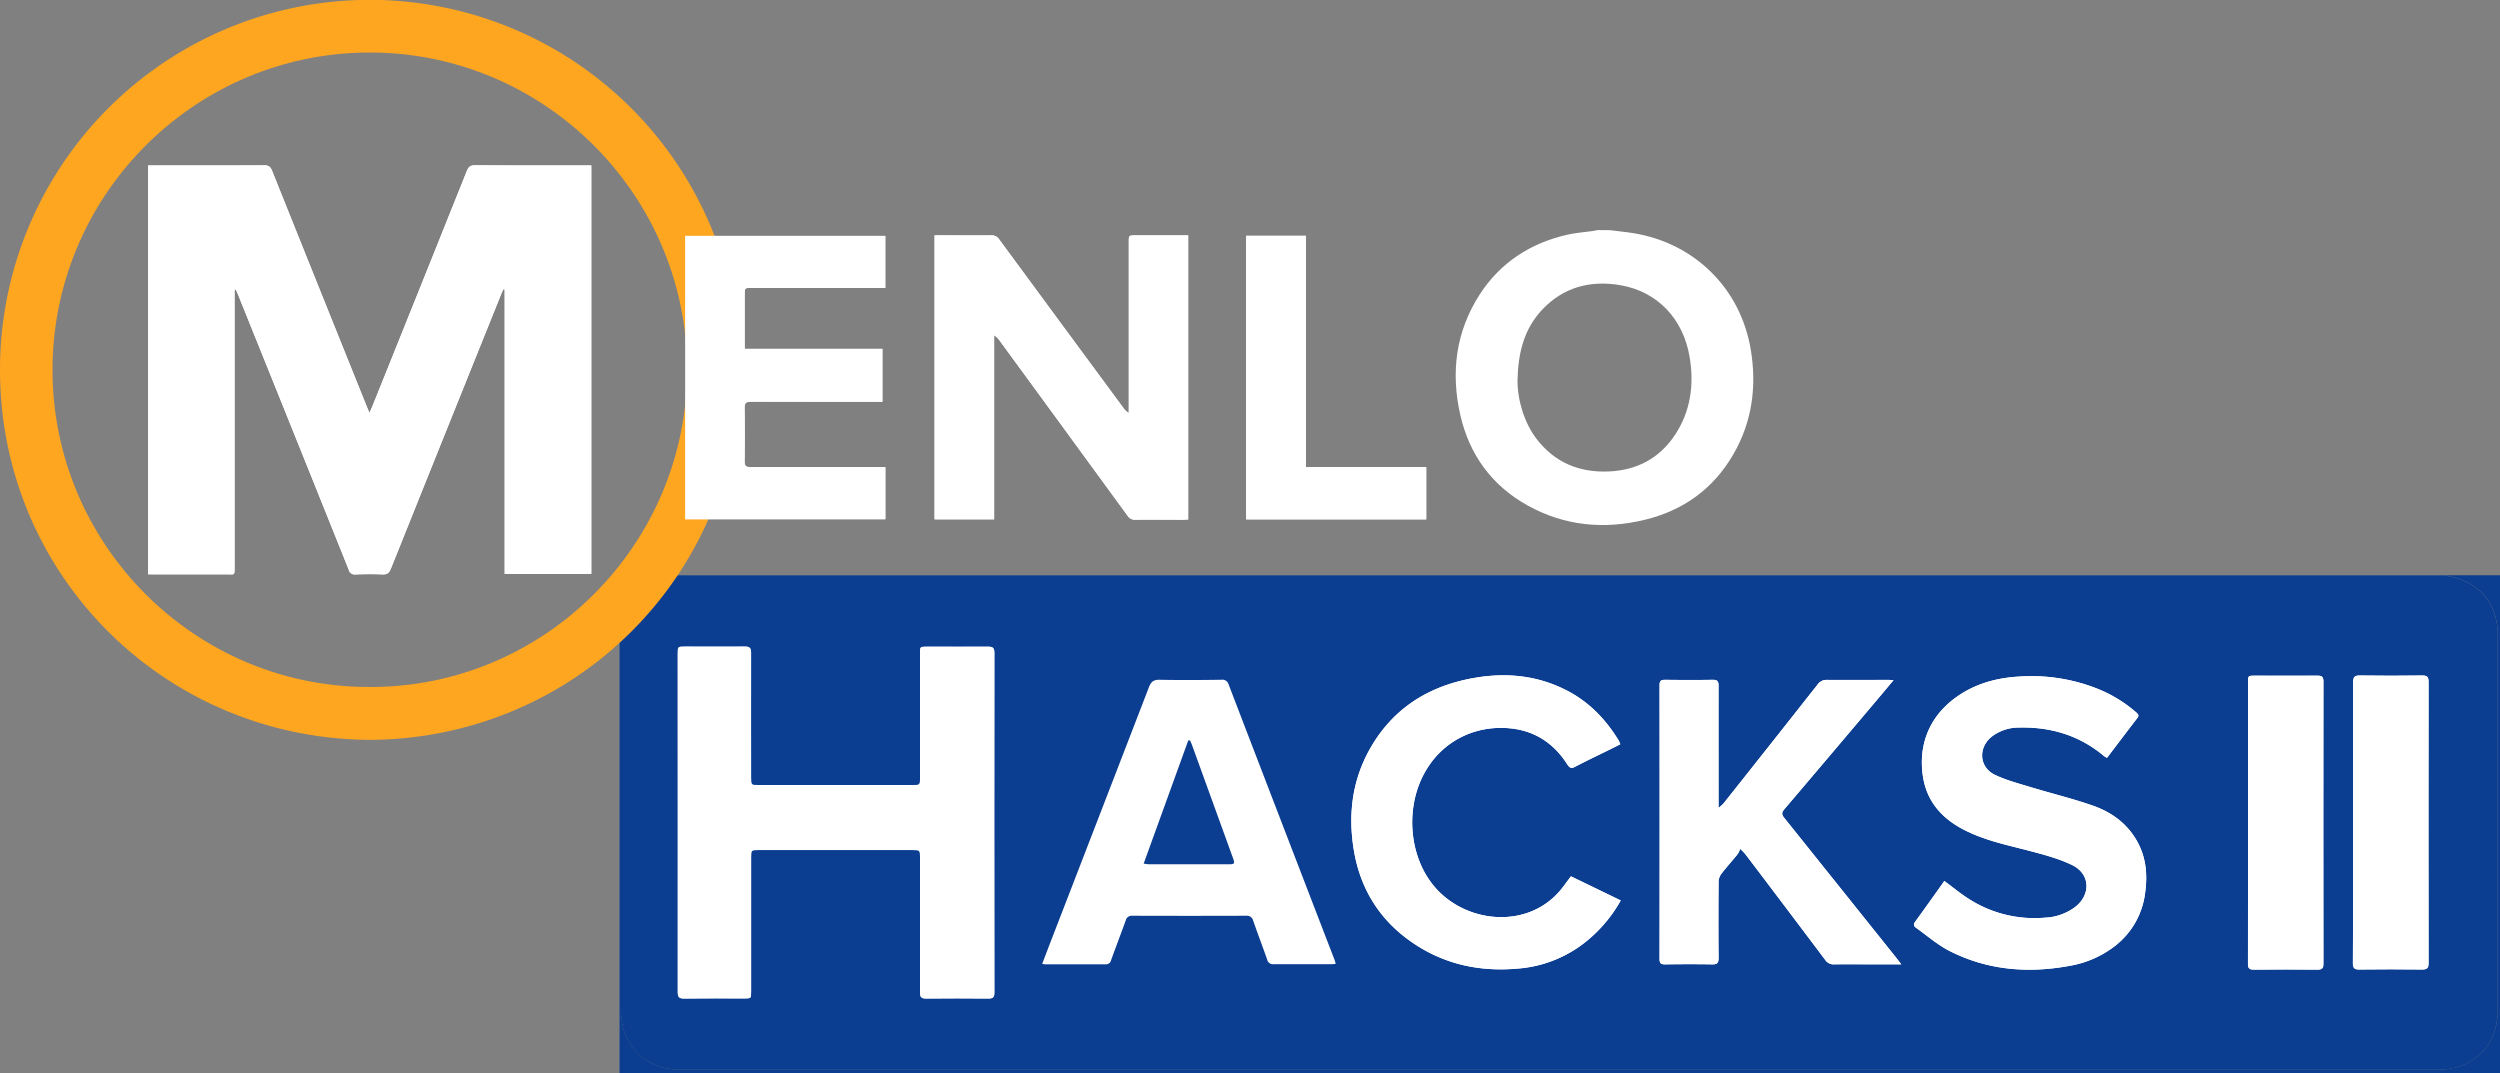 <svg xmlns="http://www.w3.org/2000/svg" viewBox="0 0 1164.68 499.88"><rect x="0" y="0" width="1164.68" height="499.88" fill="#808080" stroke="none"/><defs><style>.cls-1{fill:#0b3d91;}.cls-2{fill:#fff;}.cls-3{fill:#fea620;}</style></defs><title>MenloHacksLogo</title><g id="Shape_2_Image" data-name="Shape 2 Image"><path class="cls-1" d="M371.52,301.44h826.56a5.73,5.73,0,0,0,1.1.45c14.34,2.71,22.79,12.81,22.79,27.32q0,87.47,0,174.94c0,16.16-11.33,27.57-27.42,27.57q-409.75,0-819.49,0a30.7,30.7,0,0,1-6.89-.72c-12.6-2.93-20.53-13.33-20.53-26.82q0-87.47,0-174.94c0-.72,0-1.44,0-2.16a26.33,26.33,0,0,1,20.63-24.84Z" transform="translate(-58.36 -33.4)"/><path class="cls-1" d="M371.52,301.44l-3.22.77a26.33,26.33,0,0,0-20.63,24.84c0,.72,0,1.44,0,2.16q0,87.47,0,174.94c0,13.5,7.92,23.9,20.53,26.82a30.7,30.7,0,0,0,6.89.72q409.75,0,819.49,0c16.09,0,27.41-11.4,27.42-27.57q0-87.47,0-174.94c0-14.51-8.45-24.62-22.79-27.32a5.73,5.73,0,0,1-1.1-.45h25V533.28H347V301.44Z" transform="translate(-58.36 -33.4)"/></g><g id="M_Image" data-name="M Image"><path class="cls-2" d="M127.36,300.92h3c11.2,0,22.4,0,33.6,0,3.83,0,3.65.63,3.65-3.55q0-63,0-126v-3l.63-.07c.31.69.63,1.38.91,2.08q8.59,21.32,17.18,42.64,17.26,42.87,34.48,85.76A2.8,2.8,0,0,0,224,301c4.16-.12,8.33-.18,12.47,0,2.21.11,3.16-.66,4-2.67q25.64-64,51.42-128c.3-.76.7-1.48,1-2.22l.59.14V300.76h40.36V110.47h-2.74c-17.12,0-34.24.06-51.35-.07-2.28,0-3.14.8-3.93,2.76q-21.88,54.71-43.9,109.36c-.37.92-.78,1.82-1.41,3.28-.56-1.32-.9-2.09-1.22-2.87q-22.11-55-44.18-110c-.71-1.78-1.55-2.51-3.59-2.5-17.12.1-34.24.06-51.35.06h-2.79Z" transform="translate(-58.36 -33.4)"/><path class="cls-2" d="M127.36,300.92V110.47h2.79c17.12,0,34.24,0,51.35-.06,2,0,2.87.71,3.59,2.5q22,55,44.18,110c.32.78.66,1.56,1.22,2.87.63-1.46,1-2.36,1.41-3.28q22-54.67,43.9-109.36c.78-2,1.65-2.77,3.93-2.76,17.12.12,34.24.07,51.35.07h2.74V300.76H293.46V168.25l-.59-.14c-.35.74-.74,1.46-1,2.22q-25.74,64-51.42,128c-.8,2-1.76,2.78-4,2.67-4.15-.21-8.32-.14-12.47,0a2.8,2.8,0,0,1-3.13-2.13q-17.18-42.91-34.48-85.76-8.58-21.32-17.18-42.64c-.28-.7-.61-1.39-.91-2.08l-.63.07v3q0,63,0,126c0,4.18.18,3.54-3.65,3.55-11.2,0-22.4,0-33.6,0Z" transform="translate(-58.36 -33.4)"/></g><g id="II_Image" data-name="II Image"><path class="cls-2" d="M1105.64,416.4c0,22,0,44,0,66,0,2.11.62,2.75,2.73,2.73q14.87-.14,29.74,0c2.17,0,2.68-.74,2.68-2.78q-.07-65.72,0-131.44c0-2.11-.64-2.75-2.74-2.73-9.75.09-19.51,0-29.26,0-3.11,0-3.11,0-3.11,3.23Q1105.64,383.9,1105.64,416.4Zm49,.13c0,21.84,0,43.68,0,65.52,0,2.23.51,3.07,2.91,3q14.64-.19,29.28,0c2.35,0,3-.72,3-3q-.09-65.4,0-130.8c0-2.34-.51-3.21-3-3.17q-14.52.21-29,0c-2.48,0-3.08.74-3.07,3.14C1154.67,373,1154.63,394.77,1154.63,416.53Z" transform="translate(-58.36 -33.4)"/><path class="cls-2" d="M1105.64,416.4q0-32.5,0-65c0-3.22,0-3.22,3.11-3.23,9.75,0,19.51.05,29.26,0,2.1,0,2.74.63,2.74,2.73q-.08,65.72,0,131.44c0,2-.51,2.81-2.68,2.78q-14.87-.15-29.74,0c-2.11,0-2.74-.62-2.73-2.73C1105.67,460.37,1105.64,438.39,1105.64,416.4Z" transform="translate(-58.36 -33.4)"/><path class="cls-2" d="M1154.63,416.53c0-21.76,0-43.52-.05-65.28,0-2.4.6-3.17,3.07-3.14q14.52.21,29,0c2.52,0,3,.83,3,3.17q-.09,65.4,0,130.8c0,2.28-.61,3-3,3q-14.64-.18-29.28,0c-2.4,0-2.92-.81-2.91-3C1154.66,460.21,1154.63,438.37,1154.63,416.53Z" transform="translate(-58.36 -33.4)"/></g><g id="ACKS_Image" data-name="ACKS Image"><path class="cls-2" d="M964.14,443.81c-.13.2-.29.48-.47.74-4.37,6.11-8.71,12.25-13.13,18.32-.93,1.27-.48,2.06.53,2.78,5.14,3.64,10,7.92,15.51,10.74,17.74,9,36.62,10.54,56,6.93a47.47,47.47,0,0,0,21.29-9.39,36.91,36.91,0,0,0,13.86-24.64c1.19-8.45.45-16.6-3.83-24.15-4.59-8.12-11.8-13.36-20.32-16.36-9.62-3.39-19.59-5.77-29.35-8.75-5.56-1.69-11.27-3.17-16.47-5.67-7.45-3.58-7.93-12.75-1.38-17.9a20.83,20.83,0,0,1,12.79-4.15c14.74-.31,28.08,3.72,39.49,13.36a8.34,8.34,0,0,0,1.33.73c4.75-6.26,9.42-12.44,14.14-18.58.91-1.19.28-1.81-.58-2.56a62.79,62.79,0,0,0-17.47-10.79,83.31,83.31,0,0,0-37.27-5.88c-9.76.58-19,3-27.19,8.29-13.88,9-19.59,22.6-17.48,37.72,1.6,11.43,8.17,19.36,18.08,24.76,10.1,5.5,21.28,7.66,32.24,10.57,6.53,1.73,13.19,3.52,19.23,6.43,8.49,4.09,8.91,13.72,1.46,19.55a25.36,25.36,0,0,1-14.26,5,56.51,56.51,0,0,1-34.61-8.32C972.15,450.07,968.4,446.94,964.14,443.81Zm-20,38.84c-1.08-1.38-1.75-2.25-2.43-3.11Q915.6,447,889.53,414.38c-1.14-1.42-1.25-2.37,0-3.87q22.4-26.29,44.65-52.7c2-2.4,4-4.81,6.31-7.53-1.23-.06-1.93-.12-2.63-.12-9.44,0-18.88,0-28.31,0a5,5,0,0,0-4.44,2.16q-21.88,27.79-43.89,55.48a21.5,21.5,0,0,1-2.26,2c0-1.71,0-2.65,0-3.6,0-17.76,0-35.51,0-53.27,0-2-.45-2.85-2.65-2.81-7.44.12-14.88.09-22.31,0-1.85,0-2.51.54-2.51,2.46q.07,63.82,0,127.65c0,1.92.66,2.47,2.51,2.45,7.28-.08,14.56-.12,21.83,0,2.37,0,3.18-.54,3.15-3-.13-11.76-.09-23.51,0-35.27a6.55,6.55,0,0,1,1.14-3.71c2.47-3.24,5.22-6.26,7.79-9.43a10.62,10.62,0,0,0,1.11-2.42,21.71,21.71,0,0,1,2.7,2.82q18.52,24.48,37,49a4.6,4.6,0,0,0,4.22,2c6.56-.09,13.12,0,19.67,0ZM813.22,380.1a15.93,15.93,0,0,0-.76-1.7c-6-9.89-13.85-18-24.22-23.33-15.27-7.83-31.41-8.61-47.83-4.85-19.08,4.37-34,14.74-43.78,32-8.28,14.63-10.25,30.42-7.62,46.83,2.88,18,11.7,32.53,26.62,43s31.68,14.23,49.77,12.61a57.61,57.61,0,0,0,34-14.41,65.33,65.33,0,0,0,14-17.33L790.2,441.67c-2.15,2.78-3.91,5.47-6.07,7.79-14.33,15.4-38.33,14.07-53.22,1.35-15.6-13.33-18.61-38.26-9.67-55.91,8.56-16.9,25.53-24.23,42.15-22,10.77,1.45,19.14,7.27,25,16.45,1,1.55,1.75,2.33,3.75,1.28,5.29-2.8,10.72-5.35,16.09-8C809.91,381.81,811.51,381,813.22,380.1Z" transform="translate(-58.36 -33.4)"/><path class="cls-2" d="M543.88,482.45c1.6-4.18,3.11-8.19,4.66-12.19q22.56-58.34,45.07-116.7c1-2.55,2.14-3.54,5-3.48,9.59.21,19.19.12,28.79,0a3,3,0,0,1,3.36,2.25q24.61,64.1,49.3,128.16c.22.57.36,1.18.59,1.94-.81.07-1.43.17-2,.17-9,0-17.91,0-26.87,0a2.81,2.81,0,0,1-3.11-2.23c-2.1-6-4.39-12-6.47-18a3,3,0,0,0-3.28-2.35q-26.51.09-53,0a2.87,2.87,0,0,0-3.13,2.24c-2.23,6.16-4.58,12.27-6.8,18.44a2.4,2.4,0,0,1-2.57,1.94c-9.36,0-18.71,0-28.07,0A12.51,12.51,0,0,1,543.88,482.45Zm68.92-104.08-.85-.05-20.79,57.43c1.19.15,1.81.29,2.42.29q18.69,0,37.39,0c2.52,0,2.71-.35,1.8-2.89q-9.54-26.34-19.09-52.67C613.42,379.77,613.09,379.08,612.79,378.37Z" transform="translate(-58.36 -33.4)"/><path class="cls-2" d="M964.14,443.81c4.26,3.13,8,6.27,12.12,8.83a56.51,56.51,0,0,0,34.61,8.32,25.36,25.36,0,0,0,14.26-5c7.44-5.83,7-15.46-1.46-19.55-6-2.91-12.7-4.7-19.23-6.43-11-2.91-22.14-5.07-32.24-10.57-9.92-5.4-16.49-13.33-18.08-24.76-2.11-15.13,3.59-28.74,17.48-37.72,8.24-5.33,17.43-7.71,27.19-8.29a83.31,83.31,0,0,1,37.27,5.88,62.79,62.79,0,0,1,17.47,10.79c.86.75,1.5,1.37.58,2.56-4.71,6.14-9.38,12.32-14.14,18.58a8.34,8.34,0,0,1-1.33-.73c-11.41-9.64-24.75-13.66-39.49-13.36a20.83,20.83,0,0,0-12.79,4.15c-6.55,5.15-6.08,14.32,1.38,17.9,5.2,2.5,10.91,4,16.47,5.67,9.77,3,19.74,5.36,29.35,8.75,8.52,3,15.73,8.25,20.32,16.36,4.27,7.55,5,15.7,3.83,24.15a36.91,36.91,0,0,1-13.86,24.64,47.47,47.47,0,0,1-21.29,9.39c-19.38,3.6-38.26,2.09-56-6.93-5.55-2.82-10.37-7.1-15.51-10.74-1-.71-1.46-1.5-.53-2.78,4.43-6.07,8.77-12.21,13.13-18.32C963.85,444.29,964,444,964.14,443.81Z" transform="translate(-58.36 -33.4)"/><path class="cls-2" d="M944.09,482.65H932.64c-6.56,0-13.12-.05-19.67,0a4.6,4.6,0,0,1-4.22-2q-18.42-24.55-37-49a21.71,21.71,0,0,0-2.7-2.82,10.62,10.62,0,0,1-1.11,2.42c-2.56,3.17-5.31,6.19-7.79,9.43a6.55,6.55,0,0,0-1.14,3.71c-.08,11.76-.12,23.51,0,35.27,0,2.51-.78,3.1-3.15,3-7.28-.14-14.56-.1-21.83,0-1.85,0-2.51-.52-2.51-2.45q.07-63.82,0-127.65c0-1.92.66-2.48,2.51-2.46,7.44.08,14.88.11,22.31,0,2.2,0,2.66.8,2.65,2.81-.06,17.76,0,35.51,0,53.27,0,.95,0,1.89,0,3.6a21.5,21.5,0,0,0,2.26-2q22-27.72,43.89-55.48a5,5,0,0,1,4.44-2.16c9.44.09,18.87,0,28.31,0,.7,0,1.4.06,2.63.12-2.28,2.72-4.28,5.14-6.31,7.53q-22.3,26.37-44.65,52.7c-1.27,1.5-1.16,2.45,0,3.87q26.1,32.55,52.13,65.16C942.34,480.4,943,481.27,944.09,482.65Z" transform="translate(-58.36 -33.4)"/><path class="cls-2" d="M813.22,380.1c-1.7.87-3.31,1.71-4.94,2.51-5.37,2.66-10.8,5.21-16.09,8-2,1.06-2.75.28-3.75-1.28-5.9-9.18-14.28-15-25-16.45-16.62-2.23-33.59,5.09-42.15,22-8.94,17.65-5.93,42.58,9.67,55.91,14.89,12.72,38.89,14.05,53.22-1.35,2.16-2.32,3.92-5,6.07-7.79l23.17,11.22a65.33,65.33,0,0,1-14,17.33,57.61,57.61,0,0,1-34,14.41c-18.09,1.62-34.85-2.12-49.77-12.61S691.88,447,689,429c-2.63-16.41-.66-32.2,7.62-46.83,9.75-17.21,24.7-27.58,43.78-32,16.42-3.76,32.56-3,47.83,4.85,10.37,5.32,18.18,13.44,24.22,23.33A15.93,15.93,0,0,1,813.22,380.1Z" transform="translate(-58.36 -33.4)"/></g><g id="H_Image" data-name="H Image"><path class="cls-2" d="M374.12,416.55q0,39.48,0,79c0,2.25.55,3.06,2.93,3,9.36-.13,18.72-.05,28.08-.05,3.15,0,3.16,0,3.16-3.18q0-31.32,0-62.64c0-3.3,0-3.3,3.26-3.3h72c3.42,0,3.42,0,3.43,3.42,0,21,0,41.92,0,62.88,0,2.2.62,2.89,2.84,2.87q14.52-.16,29,0c2,0,2.79-.51,2.79-2.68q-.08-79.2,0-158.4c0-2.29-.8-2.84-2.93-2.82-9.52.09-19,0-28.56,0-3.13,0-3.14,0-3.14,3.24q0,29,0,58.08c0,3.13,0,3.14-3.21,3.14H411.48c-3.23,0-3.23,0-3.23-3.32,0-19.44,0-38.88,0-58.32,0-2.24-.71-2.88-2.88-2.86-9.28.1-18.56,0-27.84,0-3.44,0-3.45,0-3.45,3.41Q374.12,377.31,374.12,416.55Z" transform="translate(-58.36 -33.4)"/><path class="cls-2" d="M374.12,416.55q0-39.24,0-78.48c0-3.4,0-3.41,3.45-3.41,9.28,0,18.56.05,27.84,0,2.18,0,2.89.62,2.88,2.86-.08,19.44,0,38.88,0,58.32,0,3.32,0,3.32,3.23,3.32h72.24c3.2,0,3.21,0,3.21-3.14q0-29,0-58.08c0-3.22,0-3.24,3.14-3.24,9.52,0,19,0,28.56,0,2.13,0,2.93.54,2.93,2.82q-.09,79.2,0,158.4c0,2.17-.74,2.7-2.79,2.68q-14.52-.13-29,0c-2.23,0-2.85-.66-2.84-2.87.07-21,0-41.92,0-62.88,0-3.42,0-3.42-3.43-3.42h-72c-3.25,0-3.26,0-3.26,3.3q0,31.32,0,62.64c0,3.17,0,3.17-3.16,3.18-9.36,0-18.72-.07-28.08.05-2.38,0-2.94-.77-2.93-3Q374.18,456,374.12,416.55Z" transform="translate(-58.36 -33.4)"/></g><g id="Shape_Image" data-name="Shape Image"><path class="cls-3" d="M230.54,378.08c-95.9-.61-172.31-77.27-172.18-172.56a172.28,172.28,0,0,1,344.56.2C402.87,301.56,325.89,377.63,230.54,378.08Zm-.07-24.64c81.45.32,147.85-66.14,148-147.53S312.29,58,230.93,57.87c-81.56-.15-148,66.23-148.1,147.7S149.09,353.57,230.47,353.44Z" transform="translate(-58.36 -33.4)"/></g><g id="ENLO_Image" data-name="ENLO Image"><path class="cls-2" d="M493.75,143.05v132.3h27.75V189.58a10.1,10.1,0,0,1,2.83,2.86Q554,233,583.62,273.61a4,4,0,0,0,3.72,1.93c7.36-.1,14.72,0,22.08,0,.84,0,1.69-.09,2.49-.13V143.05H587.5c-3.26,0-3.27,0-3.27,3.23q0,38.28,0,76.56v2.92a6.5,6.5,0,0,1-2.37-2.13q-29-39.29-57.92-78.6a4.27,4.27,0,0,0-3.94-2c-7.28.11-14.56,0-21.84,0Zm-88.47,52.89c0-1.23,0-2.09,0-2.95q0-11.16,0-22.31c0-3.16,0-3.16,3.14-3.17H470.8V143.27H377.65v132h93.19V251h-3c-19.91,0-39.83,0-59.74,0-2.21,0-2.87-.64-2.84-2.84q.18-12.35,0-24.71c0-2.29.58-3,2.92-3,19.51.09,39,.05,58.54.05h2.74V195.94Zm261.47-52.7H638.89v132.1h83.92V251H666.75Z" transform="translate(-58.36 -33.4)"/><path class="cls-2" d="M808.49,140.64c3.71.48,7.44.83,11.13,1.44,28.29,4.69,49.62,25.78,54.35,54.07,2.87,17.15.73,33.65-8.08,48.88-9.34,16.15-23.38,26.23-41.41,30.56-18.88,4.54-37.19,2.85-54.34-6.65-16.81-9.31-27.27-23.69-31.49-42.33-4.47-19.75-2.07-38.7,9-55.93,9.68-15,23.75-24.08,41.12-28,3.72-.83,7.57-1.08,11.36-1.62.86-.12,1.71-.31,2.56-.47Zm-43.17,70.14c0,9.28,3.3,19.88,8.93,27.16,8.49,11,19.87,15.67,33.53,15.1,13.06-.55,23.58-6,30.89-17s9-23.39,6.84-36.3c-2.94-17.82-15-30.54-32.32-33.49-14-2.38-26.59.94-36.53,11.58C768.44,186.69,765.57,197.61,765.32,210.78Z" transform="translate(-58.36 -33.4)"/><path class="cls-2" d="M493.75,143.05h4.4c7.28,0,14.56.06,21.84,0a4.27,4.27,0,0,1,3.94,2q28.91,39.34,57.92,78.6a6.5,6.5,0,0,0,2.37,2.13v-2.92q0-38.28,0-76.56c0-3.23,0-3.23,3.27-3.23h24.41V275.36c-.8,0-1.65.13-2.49.13-7.36,0-14.72-.05-22.08,0a4,4,0,0,1-3.72-1.93Q554,233,524.33,192.44a10.1,10.1,0,0,0-2.83-2.86v85.77H493.75Z" transform="translate(-58.36 -33.4)"/><path class="cls-2" d="M405.28,195.94h64.15v24.69h-2.74c-19.51,0-39,0-58.54-.05-2.34,0-3,.67-2.92,3q.2,12.35,0,24.71c0,2.2.62,2.85,2.84,2.84,19.91-.08,39.83,0,59.74,0h3V275.3H377.65v-132H470.8v24.24H408.42c-3.13,0-3.14,0-3.14,3.17q0,11.16,0,22.31C405.28,193.85,405.28,194.71,405.28,195.94Z" transform="translate(-58.36 -33.4)"/><path class="cls-2" d="M666.75,143.24V251h56.05v24.38H638.89V143.24Z" transform="translate(-58.36 -33.4)"/></g></svg>